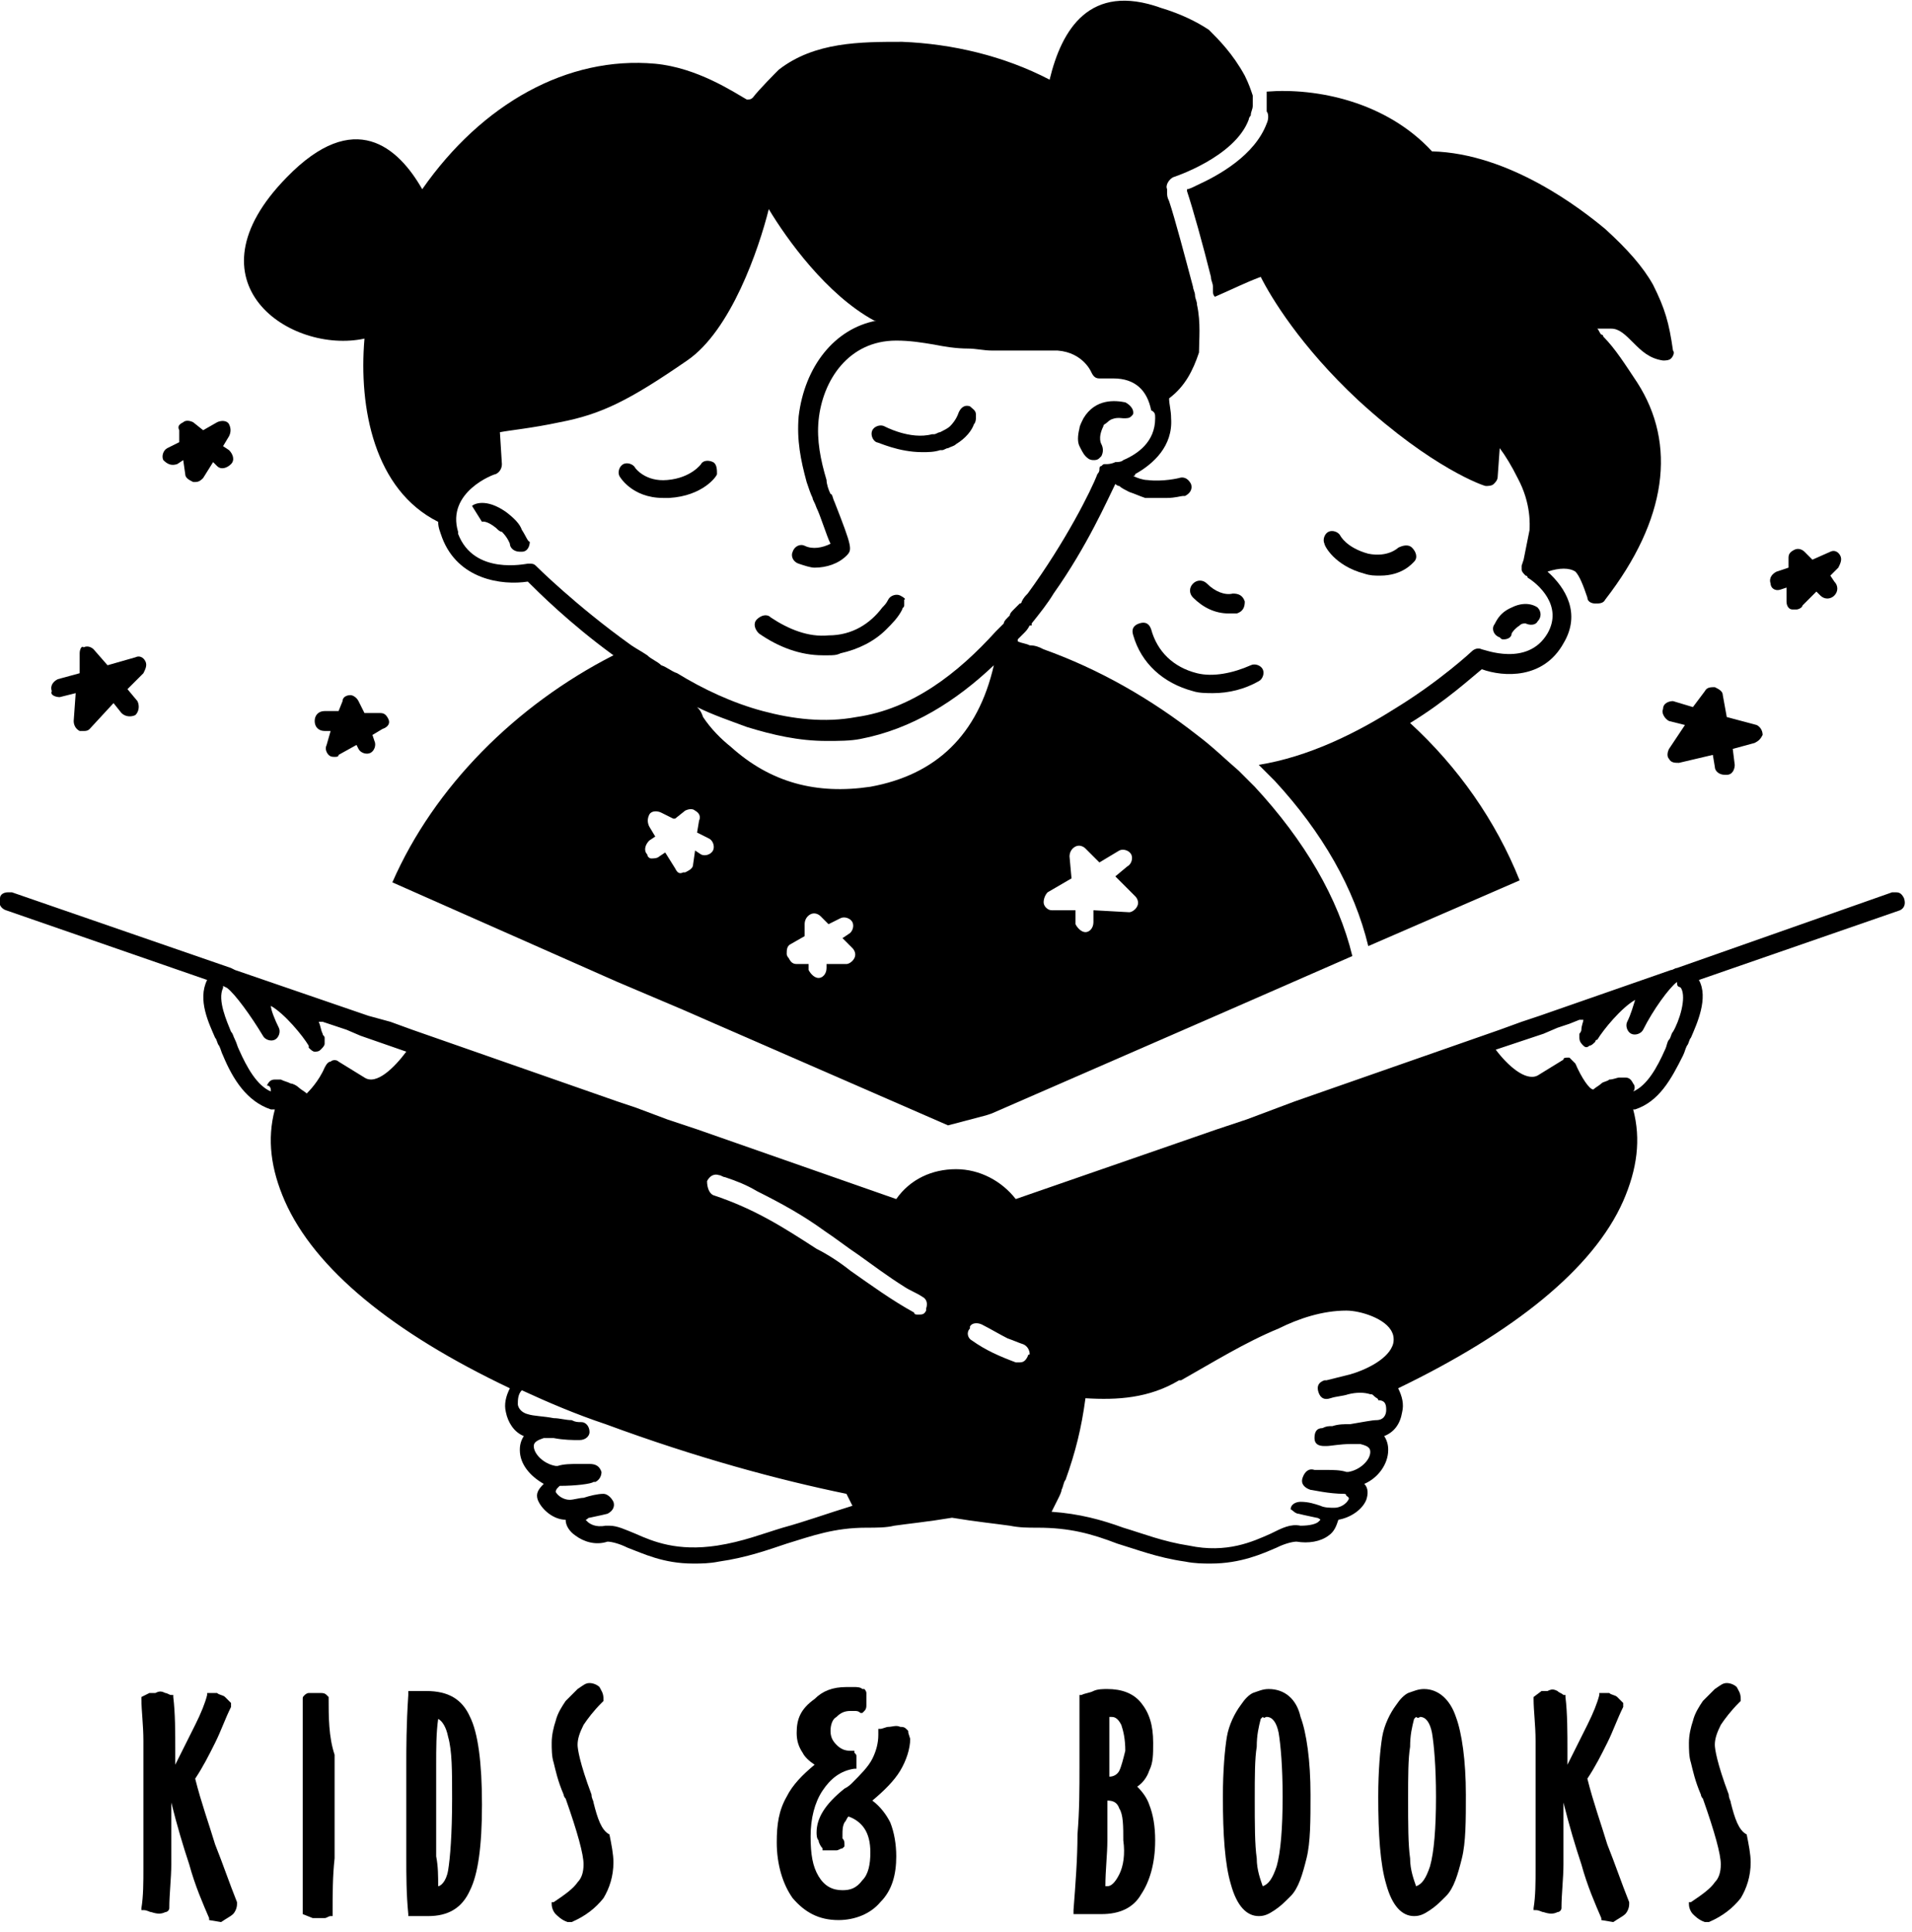 <svg width="96" height="97" viewBox="0 0 96 97" fill="none" xmlns="http://www.w3.org/2000/svg">
<g clip-path="url(#clip0_118_15)">
<path d="M63.6 6.2C63 7.8 61.2 8.8 60.1 9.3C59.9 9.4 59.7 9.5 59.6 9.5C59.6 9.5 59.6 9.5 59.6 9.6C59.9 10.5 60.4 12.3 60.8 13.9C60.8 14.1 60.9 14.2 60.9 14.4C60.9 14.5 60.9 14.5 60.9 14.6C60.9 14.7 60.9 14.8 61 14.9C61.7 14.6 62.5 14.2 63.3 13.9C63.8 14.9 65.3 17.4 68.2 20.1C71.9 23.5 74.5 24.4 74.6 24.4C74.7 24.4 74.9 24.4 75 24.3C75.1 24.2 75.2 24.1 75.2 23.9L75.3 22.5C75.6 22.9 75.9 23.4 76.2 24C76.9 25.3 76.8 26.4 76.8 26.6L76.5 28.1L76.4 28.4C76.4 28.5 76.4 28.5 76.4 28.6C76.4 28.7 76.5 28.8 76.6 28.9C76.6 28.9 76.7 28.9 76.7 29C77.2 29.3 78.5 30.4 77.7 31.8C76.7 33.5 74.5 32.6 74.4 32.6C74.2 32.5 74 32.6 73.9 32.7C73.9 32.7 72.3 34.2 70 35.6C68.1 36.8 65.7 38 63.2 38.4C63.3 38.5 63.5 38.7 63.6 38.8C63.7 38.9 63.9 39.1 64 39.2C66.4 41.8 68 44.6 68.7 47.5L76.3 44.2C75.1 41.2 73.2 38.5 70.8 36.3C72.6 35.2 73.9 34 74.4 33.6C75.5 34 77.5 34.1 78.5 32.3C79.4 30.8 78.6 29.5 77.7 28.7C78.3 28.5 78.8 28.5 79.1 28.7C79.3 28.9 79.5 29.4 79.7 30C79.7 30.2 79.9 30.3 80.1 30.3C80.3 30.3 80.5 30.3 80.6 30.1C83.7 26.1 84.2 22.3 82.2 19.2C81.6 18.3 81.1 17.5 80.5 16.9C80.5 16.9 80.5 16.8 80.4 16.8C80.3 16.7 80.3 16.6 80.2 16.5C80.4 16.5 80.7 16.5 80.9 16.5C81.3 16.5 81.6 16.8 82 17.2C82.4 17.6 82.8 18 83.5 18.1C83.6 18.1 83.8 18.1 83.9 18C84 17.9 84.1 17.7 84 17.6C83.8 16.2 83.6 15.5 83 14.3C82.5 13.4 81.7 12.5 80.6 11.5C79.4 10.5 75.8 7.7 71.9 7.6C69.6 5.1 66.1 4.4 63.6 4.6C63.6 4.8 63.6 4.9 63.6 5.1C63.6 5.3 63.6 5.4 63.6 5.6C63.7 5.7 63.7 6 63.6 6.2Z" fill="black"/>
<path d="M75.5 32.1C75.7 32.1 75.9 32 75.9 31.8C75.9 31.8 76 31.6 76.3 31.4C76.4 31.3 76.5 31.3 76.6 31.3C76.8 31.4 77.1 31.4 77.2 31.2C77.4 31 77.4 30.7 77.2 30.5C77.2 30.5 76.7 30.1 75.9 30.5C75.2 30.8 75.1 31.3 75 31.4C74.9 31.6 75 31.9 75.3 32C75.4 32.1 75.4 32.1 75.5 32.1Z" fill="black"/>
<path d="M68.5 28.8C68.8 28.9 69 28.9 69.3 28.9C70.4 28.9 70.9 28.3 71 28.2C71.2 28 71.1 27.7 70.9 27.5C70.7 27.3 70.4 27.4 70.2 27.5C70.2 27.5 69.7 28 68.7 27.8C67.6 27.5 67.3 26.9 67.3 26.9C67.2 26.7 66.9 26.6 66.7 26.7C66.5 26.8 66.4 27.1 66.5 27.3C66.5 27.4 67 28.4 68.5 28.8Z" fill="black"/>
<path d="M61.7 30.8C61.8 30.8 62 30.8 62.1 30.8C62.4 30.7 62.5 30.5 62.5 30.2C62.4 29.9 62.2 29.8 61.9 29.8C61.5 29.9 61 29.7 60.6 29.3C60.4 29.1 60.1 29.1 59.9 29.3C59.7 29.5 59.7 29.8 59.9 30C60.4 30.5 61 30.8 61.7 30.8Z" fill="black"/>
<path d="M57.8 31.6C57.7 31.3 57.5 31.2 57.2 31.3C56.9 31.4 56.8 31.6 56.9 31.9C57.3 33.3 58.4 34.3 59.9 34.7C60.2 34.8 60.6 34.8 60.9 34.8C61.7 34.8 62.5 34.6 63.2 34.2C63.4 34.1 63.5 33.8 63.4 33.6C63.3 33.4 63 33.3 62.8 33.4C61.9 33.8 60.9 34 60.1 33.8C58.9 33.5 58.1 32.7 57.8 31.6Z" fill="black"/>
<path d="M83.5 35.6C83.4 35.8 83.6 36.1 83.8 36.2L84.6 36.4L83.8 37.6C83.7 37.8 83.7 38 83.8 38.1C83.9 38.3 84.1 38.3 84.3 38.3L86 37.9L86.1 38.5C86.1 38.7 86.3 38.9 86.6 38.9C86.6 38.9 86.6 38.9 86.7 38.9C87 38.9 87.1 38.6 87.1 38.4L87 37.6L88.1 37.3C88.3 37.2 88.4 37.1 88.5 36.9C88.5 36.7 88.4 36.5 88.2 36.4L86.7 36L86.5 34.9C86.5 34.7 86.3 34.6 86.1 34.5C85.9 34.5 85.7 34.5 85.6 34.7L85 35.5L84 35.2C83.8 35.2 83.5 35.3 83.5 35.6Z" fill="black"/>
<path d="M3 35L3.8 34.8L3.7 36.2C3.7 36.4 3.8 36.6 4 36.7C4.1 36.7 4.1 36.7 4.2 36.7C4.3 36.7 4.4 36.7 4.5 36.6L5.7 35.3L6.1 35.8C6.3 36 6.6 36 6.8 35.9C7 35.7 7 35.4 6.9 35.2L6.4 34.6L7.2 33.8C7.3 33.6 7.4 33.4 7.3 33.2C7.2 33 7 32.9 6.8 33L5.4 33.4L4.7 32.6C4.6 32.5 4.4 32.4 4.2 32.5C4.1 32.4 4 32.6 4 32.8V33.8L2.9 34.1C2.7 34.2 2.5 34.4 2.6 34.7C2.5 34.9 2.8 35 3 35Z" fill="black"/>
<path d="M19.5 36.1C19.4 35.9 19.3 35.8 19.1 35.8H18.3L18 35.2C17.9 35 17.7 34.9 17.6 34.9C17.4 34.9 17.2 35 17.2 35.2L17 35.7H16.3C16 35.7 15.8 35.9 15.8 36.2C15.8 36.5 16 36.7 16.3 36.7H16.6L16.4 37.4C16.3 37.6 16.4 37.8 16.5 37.9C16.6 38 16.7 38 16.8 38C16.9 38 17 38 17 37.9L17.9 37.4L18 37.6C18.1 37.8 18.4 37.9 18.6 37.8C18.8 37.7 18.9 37.4 18.8 37.2L18.7 36.9L19.2 36.6C19.5 36.5 19.6 36.3 19.5 36.1Z" fill="black"/>
<path d="M8.9 23.3L9.2 23.1L9.3 23.8C9.3 24 9.5 24.1 9.7 24.2H9.8C10 24.2 10.1 24.1 10.2 24L10.7 23.2L10.9 23.4C11.1 23.6 11.4 23.5 11.6 23.3C11.8 23.1 11.7 22.8 11.5 22.6L11.2 22.4L11.5 21.9C11.6 21.7 11.6 21.5 11.5 21.3C11.4 21.1 11.1 21.1 10.9 21.2L10.2 21.6L9.7 21.2C9.5 21.1 9.3 21.1 9.2 21.2C9 21.3 8.9 21.4 9 21.6V22.2L8.4 22.5C8.2 22.6 8.1 22.9 8.2 23.1C8.4 23.3 8.6 23.4 8.9 23.3Z" fill="black"/>
<path d="M89.4 29.6L89.7 29.5V30.2C89.7 30.4 89.8 30.6 90 30.6C90.1 30.6 90.1 30.6 90.2 30.6C90.3 30.6 90.5 30.5 90.5 30.4L91.2 29.7L91.4 29.9C91.6 30.1 91.9 30.1 92.1 29.9C92.3 29.7 92.3 29.4 92.1 29.2L91.9 28.9L92.3 28.5C92.4 28.3 92.5 28.1 92.4 27.9C92.3 27.7 92.1 27.6 91.9 27.7L91 28.1L90.6 27.7C90.5 27.6 90.3 27.5 90.1 27.6C89.9 27.7 89.8 27.8 89.8 28V28.5L89.2 28.7C89 28.8 88.8 29 88.9 29.3C88.9 29.5 89.1 29.7 89.4 29.6Z" fill="black"/>
<path d="M95.6 45.1C95.5 44.9 95.4 44.8 95.2 44.8C95.1 44.8 95.1 44.8 95 44.8L84.2 48.6C84.1 48.6 84 48.7 83.9 48.7L77.3 51L76.4 51.3L75.3 51.7L65 55.3L64.2 55.6L62.6 56.2L61.1 56.7L51 60.2C50.3 59.3 49.2 58.7 48 58.7C46.8 58.7 45.7 59.2 45 60.2L35 56.7L33.5 56.2L31.9 55.6L31 55.3L20.7 51.7L19.6 51.3L18.5 51L11.8 48.7L11.6 48.6L0.6 44.8C0.5 44.8 0.5 44.8 0.4 44.8C0.2 44.8 2.44156e-05 44.9 2.44156e-05 45.1C-0.1 45.3 2.44081e-05 45.6 0.3 45.7L10.4 49.2C9.9 50.2 10.5 51.4 10.8 52.1C10.9 52.2 10.9 52.4 11 52.5C11.1 52.7 11.1 52.8 11.2 53C11.7 54.2 12.4 55.3 13.6 55.7C13.6 55.7 13.7 55.7 13.8 55.7C13.4 57.2 13.6 58.7 14.3 60.3C15.8 63.7 19.7 66.9 25.6 69.7C25.4 70.1 25.3 70.5 25.4 70.9C25.5 71.4 25.8 71.9 26.3 72.1C26.1 72.4 26.1 72.7 26.1 72.8C26.1 73.5 26.6 74.1 27.3 74.5C27 74.8 26.9 75 27 75.3C27.2 75.8 27.8 76.3 28.4 76.3C28.4 76.6 28.6 76.9 28.9 77.1C29.3 77.4 29.9 77.6 30.5 77.4C30.7 77.4 31.1 77.5 31.5 77.7C32.3 78 33.3 78.5 34.8 78.5C35.2 78.5 35.6 78.5 36.1 78.4C37.5 78.2 38.6 77.8 39.5 77.5C40.8 77.1 41.9 76.7 43.5 76.7C44 76.7 44.5 76.7 44.9 76.6C45.6 76.5 46.6 76.4 47.8 76.2C49 76.4 50 76.5 50.7 76.6C51.2 76.7 51.6 76.7 52.1 76.7C53.7 76.7 54.8 77 56.1 77.5C57.1 77.8 58.1 78.2 59.5 78.4C60 78.5 60.4 78.5 60.8 78.5C62.3 78.5 63.4 78 64.1 77.7C64.5 77.5 64.9 77.4 65.1 77.4C65.7 77.5 66.3 77.4 66.7 77.1C67 76.9 67.1 76.6 67.2 76.3C67.8 76.2 68.4 75.8 68.6 75.3C68.7 75 68.7 74.7 68.5 74.5C69.2 74.2 69.7 73.5 69.7 72.8C69.7 72.7 69.7 72.4 69.5 72.1C70 71.9 70.3 71.5 70.4 70.9C70.5 70.5 70.4 70.1 70.2 69.7C76 66.9 80 63.7 81.5 60.3C82.2 58.7 82.4 57.2 82 55.7H82.1C83.3 55.3 83.9 54.2 84.5 53C84.6 52.8 84.6 52.7 84.7 52.5C84.8 52.4 84.8 52.2 84.9 52.1C85.2 51.4 85.8 50.1 85.3 49.2L95.4 45.7C95.6 45.6 95.7 45.4 95.6 45.1ZM84.4 49.6C84.7 50.1 84.3 51.3 84 51.8C83.9 51.9 83.9 52.1 83.8 52.2C83.7 52.3 83.7 52.5 83.6 52.7C83.2 53.6 82.7 54.5 82 54.8C82.1 54.7 82.1 54.5 82 54.4C81.9 54.2 81.8 54.1 81.6 54.1C81.6 54.1 81.5 54.1 81.3 54.1C81.2 54.1 81 54.2 80.8 54.2C80.7 54.3 80.5 54.3 80.4 54.4C80.3 54.5 80.1 54.6 80 54.7C79.8 54.7 79.4 54.1 79.1 53.4C79 53.3 78.9 53.2 78.8 53.1H78.7C78.6 53.1 78.5 53.1 78.5 53.2L77.2 54C76.6 54.3 75.7 53.5 75.1 52.7L77.5 51.9L78.2 51.6L78.8 51.4L79.3 51.2C79.4 51.2 79.4 51.2 79.5 51.2C79.5 51.3 79.4 51.5 79.4 51.7C79.4 51.8 79.3 51.9 79.3 51.9C79.3 52 79.3 52 79.3 52.1C79.3 52.3 79.4 52.4 79.5 52.5C79.6 52.6 79.7 52.6 79.8 52.5C79.9 52.5 80 52.4 80.1 52.3C80.1 52.3 80.1 52.2 80.2 52.2C80.5 51.7 81.4 50.6 82.1 50.2C82 50.5 81.9 50.9 81.7 51.3C81.6 51.5 81.7 51.8 81.9 51.9C82.1 52 82.4 51.9 82.5 51.7C83 50.7 83.8 49.6 84.2 49.3C84.2 49.6 84.3 49.5 84.4 49.6C84.4 49.5 84.4 49.5 84.4 49.6C84.4 49.6 84.4 49.5 84.4 49.6ZM69.6 70.8C69.6 71 69.5 71.3 69.1 71.3C68.9 71.3 68.4 71.4 67.8 71.5C67.5 71.5 67.2 71.5 66.9 71.6C66.7 71.6 66.6 71.6 66.4 71.7C66.1 71.7 66 71.9 66 72.2C66 72.5 66.2 72.6 66.5 72.6C66.5 72.6 66.5 72.6 66.6 72.6C66.8 72.6 67.3 72.5 67.8 72.5C68 72.5 68.1 72.5 68.3 72.5C68.7 72.6 68.8 72.7 68.8 72.9C68.8 73.3 68.3 73.8 67.7 73.9H67.6C67.3 73.8 66.9 73.8 66.6 73.8C66.4 73.8 66.1 73.8 66 73.8C65.7 73.7 65.5 73.9 65.4 74.2C65.3 74.5 65.5 74.7 65.8 74.8C65.9 74.8 66.7 75 67.5 75C67.5 75 67.6 75 67.6 75.1C67.8 75.2 67.7 75.3 67.7 75.3C67.6 75.5 67.3 75.7 67 75.7C66.8 75.7 66.5 75.7 66.3 75.6C66 75.5 65.7 75.4 65.3 75.4C65.1 75.4 64.8 75.5 64.8 75.8C64.8 75.7 65 76 65.2 76C65.2 76 65.6 76.1 66.1 76.2C66.2 76.2 66.3 76.3 66.3 76.3L66.2 76.4C66.1 76.5 65.8 76.6 65.3 76.6C64.8 76.5 64.4 76.7 63.8 77C62.9 77.4 61.6 78 59.7 77.6C58.4 77.4 57.4 77 56.4 76.7C55.3 76.3 54.2 76 52.8 75.9C52.9 75.7 53 75.5 53.1 75.3C53.2 75.1 53.3 74.9 53.3 74.8C53.4 74.6 53.4 74.4 53.5 74.3C54 72.9 54.3 71.7 54.5 70.2C56.1 70.3 57.7 70.2 59.2 69.3H59.3C60.9 68.4 62.5 67.4 64.2 66.7C65.2 66.2 66.4 65.8 67.6 65.8C68.3 65.8 69.6 66.2 69.9 66.9C70 67.1 70 67.4 69.9 67.6C69.6 68.3 68.5 68.8 67.8 69L66.6 69.3C66.6 69.3 66.6 69.3 66.5 69.3C66.2 69.4 66.1 69.6 66.2 69.9C66.3 70.2 66.5 70.3 66.8 70.2C67.1 70.1 67.4 70.1 67.7 70C68.1 69.9 68.5 69.9 68.8 70C68.9 70 68.9 70 69 70.1C69.1 70.2 69.2 70.2 69.2 70.3C69.6 70.3 69.6 70.6 69.6 70.8ZM39.3 76.7C38.3 77 37.3 77.4 36 77.6C34 77.9 32.8 77.4 31.9 77C31.4 76.8 31 76.6 30.6 76.6C30.5 76.6 30.4 76.6 30.4 76.6C29.9 76.7 29.6 76.5 29.5 76.4L29.4 76.3C29.5 76.3 29.5 76.2 29.6 76.2C30.1 76.1 30.5 76 30.5 76C30.7 75.9 30.9 75.7 30.8 75.4C30.7 75.2 30.5 75 30.3 75C30 75 29.6 75.1 29.3 75.2C29.1 75.2 28.8 75.3 28.6 75.3C28.3 75.3 28 75.1 27.9 74.9C27.9 74.9 27.9 74.8 28 74.7L28.1 74.6C28.9 74.6 29.7 74.5 29.8 74.4H29.9C30.1 74.3 30.2 74.1 30.2 73.9C30.1 73.6 29.9 73.5 29.6 73.5C29.4 73.5 29.2 73.5 29 73.5C28.7 73.5 28.3 73.5 28 73.6H27.9C27.3 73.5 26.8 73 26.8 72.6C26.8 72.4 27 72.3 27.3 72.2C27.5 72.2 27.6 72.2 27.8 72.2C28.3 72.3 28.8 72.3 29 72.3C29 72.3 29 72.3 29.1 72.3C29.4 72.3 29.6 72.1 29.6 71.9C29.6 71.6 29.4 71.4 29.2 71.4C29 71.4 28.9 71.4 28.7 71.3C28.4 71.3 28.1 71.2 27.8 71.2C27.3 71.1 26.8 71.1 26.5 71C26.1 70.9 26 70.6 26 70.5C26 70.3 26 70 26.2 69.8C27.5 70.4 28.9 71 30.4 71.5C35 73.2 39.1 74.3 42.5 75C42.6 75.2 42.7 75.4 42.8 75.6C41.5 76 40.4 76.4 39.3 76.7ZM13.6 54.8C12.9 54.5 12.4 53.6 12 52.7C11.9 52.5 11.9 52.4 11.8 52.2C11.7 52 11.7 51.9 11.6 51.8C11.4 51.3 10.9 50.2 11.2 49.6C11.2 49.6 11.2 49.6 11.2 49.5L11.4 49.6C11.8 49.9 12.6 51 13.2 52C13.3 52.2 13.6 52.3 13.8 52.2C14 52.1 14.1 51.8 14 51.6C13.8 51.2 13.6 50.7 13.6 50.5C14.3 50.9 15.2 52 15.5 52.5C15.5 52.5 15.5 52.5 15.5 52.6C15.6 52.7 15.7 52.8 15.8 52.8C15.9 52.8 16 52.8 16.1 52.7C16.2 52.6 16.3 52.5 16.3 52.4C16.3 52.3 16.3 52.2 16.3 52.1C16.3 52 16.2 52 16.2 51.9C16.1 51.7 16.1 51.5 16 51.3C16 51.3 16.1 51.3 16.2 51.3L16.8 51.5L17.4 51.7L18.1 52L20.4 52.8C19.8 53.6 18.9 54.5 18.3 54.1L17 53.3C16.9 53.2 16.7 53.2 16.6 53.3C16.5 53.3 16.4 53.4 16.3 53.6C16 54.3 15.5 54.8 15.4 54.9C15.3 54.8 15.1 54.7 15 54.6C14.9 54.5 14.7 54.4 14.6 54.4C14.4 54.3 14.3 54.3 14.1 54.2C14 54.2 13.9 54.2 13.9 54.2H13.8C13.6 54.2 13.5 54.3 13.4 54.5C13.6 54.5 13.6 54.7 13.6 54.8ZM35.5 59.3C35.6 59.1 35.8 58.9 36.1 59C36.2 59 36.3 59.1 36.4 59.1C37 59.3 37.5 59.5 38 59.8C39.2 60.4 40.3 61 41.4 61.8C42 62.2 42.5 62.6 43.1 63C43.8 63.5 44.6 64.1 45.4 64.6C45.7 64.8 46 64.9 46.3 65.1C46.5 65.2 46.6 65.4 46.5 65.7V65.8C46.4 66 46.3 66 46.1 66C46 66 45.9 66 45.9 65.9C44.8 65.3 43.7 64.5 42.7 63.8C42.2 63.4 41.6 63 41 62.7C39.3 61.6 37.9 60.7 35.8 60C35.6 59.9 35.5 59.6 35.5 59.3ZM51.6 68.1C51.5 68.3 51.4 68.4 51.2 68.4C51.1 68.4 51.1 68.4 51 68.4C50.2 68.1 49.5 67.8 48.8 67.3C48.6 67.2 48.5 66.9 48.7 66.7C48.7 66.7 48.7 66.7 48.7 66.6C48.8 66.4 49.1 66.4 49.3 66.5C49.7 66.7 50.2 67 50.6 67.2C50.9 67.3 51.1 67.4 51.4 67.5C51.6 67.6 51.7 67.8 51.7 68C51.6 68 51.6 68.1 51.6 68.1Z" fill="black"/>
<path d="M10.8 92.6C10.5 91.6 10.1 90.5 9.8 89.3C10.2 88.7 10.5 88.1 10.8 87.5C11.1 86.9 11.3 86.3 11.6 85.7V85.6V85.5C11.5 85.4 11.4 85.3 11.3 85.2C11.2 85.1 11 85.1 10.9 85H10.4V85.1C10.3 85.5 10.1 86 9.8 86.6C9.5 87.2 9.2 87.8 8.8 88.6C8.8 88.4 8.8 88.1 8.8 87.9C8.8 87 8.8 86 8.7 85.2V85.1H8.6C8.5 85.1 8.4 85 8.3 85C8.1 84.9 8 84.9 7.8 85C7.7 85 7.6 85 7.5 85L7.1 85.2V85.3C7.1 85.9 7.2 86.6 7.2 87.4C7.2 88.2 7.2 89.3 7.2 90.6C7.2 92 7.2 93.1 7.2 93.8C7.2 94.5 7.2 95.2 7.1 95.8V95.9H7.2C7.4 95.9 7.5 96 7.6 96C7.9 96.1 8.1 96.1 8.3 96C8.4 96 8.5 95.9 8.5 95.8C8.5 95.1 8.6 94.3 8.6 93.6C8.6 92.8 8.6 91.9 8.6 91C8.6 90.8 8.6 90.6 8.6 90.5C8.9 91.7 9.2 92.7 9.5 93.6C9.8 94.7 10.2 95.6 10.5 96.3V96.4L11.1 96.5C11.4 96.3 11.6 96.2 11.7 96.1C11.8 96 11.9 95.8 11.9 95.6V95.5C11.5 94.5 11.2 93.6 10.8 92.6Z" fill="black"/>
<path d="M16.5 85.2L16.4 85.1C16.3 85 16.2 85 16.1 85C16 85 15.9 85 15.8 85H15.7C15.6 85 15.6 85 15.5 85C15.4 85 15.3 85.1 15.3 85.1C15.2 85.2 15.2 85.2 15.2 85.3C15.2 86 15.2 86.7 15.2 87.2C15.2 87.7 15.2 88.2 15.2 88.7C15.2 88.8 15.2 89.4 15.2 90.3C15.2 91.3 15.2 92.1 15.2 93V96.1L15.7 96.3H15.9C16 96.3 16.2 96.3 16.3 96.3C16.4 96.3 16.5 96.2 16.6 96.2H16.7V96.1C16.7 95.1 16.7 94.2 16.8 93.3C16.8 92.4 16.8 91.6 16.8 90.7C16.8 89.9 16.8 89 16.8 88.1C16.5 87.2 16.5 86.2 16.5 85.2Z" fill="black"/>
<path d="M21.4 84.9H20.5V85.1C20.4 86.6 20.4 87.8 20.4 88.6C20.4 89.4 20.4 90.2 20.4 90.9C20.4 91.6 20.4 92.4 20.4 93.3C20.4 94.1 20.4 95.1 20.5 96.1V96.2H20.6C20.7 96.2 20.9 96.2 21 96.2C21.1 96.2 21.3 96.2 21.5 96.2C22.5 96.2 23.2 95.8 23.6 94.9C24 94.1 24.2 92.7 24.2 90.6C24.2 88.5 24 87 23.6 86.2C23.2 85.3 22.5 84.9 21.4 84.9ZM21.9 91.4C21.9 90.4 21.9 89.5 21.9 88.6C21.9 87.8 21.9 87 22 86.3C22.2 86.4 22.4 86.7 22.5 87.2C22.7 87.9 22.7 88.9 22.7 90.3C22.7 92.1 22.6 93.3 22.5 93.9C22.4 94.5 22.1 94.7 22 94.7C22 94.2 22 93.7 21.9 93.2C21.9 92.7 21.9 92 21.9 91.4Z" fill="black"/>
<path d="M29.8 90.5C29.8 90.4 29.7 90.3 29.7 90.1C29.1 88.5 29 87.8 29 87.6C29 87.3 29.1 87 29.3 86.6C29.5 86.3 29.8 85.9 30.2 85.5L30.3 85.4V85.3C30.3 85 30.2 84.9 30.1 84.7C30 84.6 29.8 84.5 29.6 84.5C29.4 84.5 29.3 84.6 29 84.8C28.8 85 28.6 85.2 28.4 85.4C28.2 85.7 28 86 27.9 86.4C27.8 86.7 27.7 87.1 27.7 87.5C27.7 87.8 27.7 88.2 27.8 88.5C27.9 88.9 28 89.4 28.3 90.1C28.3 90.1 28.3 90.2 28.4 90.3C29 92 29.3 93.1 29.3 93.6C29.3 94 29.2 94.3 29 94.5C28.8 94.8 28.4 95.1 27.8 95.5H27.7V95.6C27.7 95.8 27.8 96 27.9 96.1C28 96.2 28.2 96.4 28.5 96.5H28.6H28.7C29.4 96.2 29.9 95.8 30.3 95.3C30.6 94.8 30.8 94.2 30.8 93.5C30.8 93.1 30.7 92.6 30.6 92.1C30.2 91.9 30 91.3 29.8 90.5Z" fill="black"/>
<path d="M45.6 86.9L45.5 86.8C45.4 86.7 45.3 86.7 45.2 86.7C45 86.6 44.8 86.7 44.6 86.7C44.5 86.7 44.3 86.8 44.2 86.8H44.1V86.9V87V87.1C44.1 87.5 44 87.9 43.8 88.3C43.6 88.7 43.2 89.1 42.8 89.5C42.7 89.6 42.6 89.7 42.4 89.8C41.4 90.6 41 91.3 41 92C41 92.1 41 92.3 41.1 92.4C41.1 92.5 41.2 92.7 41.3 92.8V92.9H41.4C41.4 92.9 41.4 92.9 41.5 92.9C41.6 92.9 41.7 92.9 41.7 92.9C41.8 92.9 41.9 92.9 42 92.9C42.1 92.9 42.2 92.8 42.3 92.8L42.4 92.7V92.6C42.4 92.5 42.4 92.4 42.3 92.3C42.3 92.2 42.3 92.1 42.3 92.1C42.3 91.9 42.3 91.7 42.4 91.5C42.5 91.4 42.5 91.3 42.6 91.2C42.9 91.3 43.2 91.5 43.4 91.8C43.6 92.1 43.7 92.5 43.7 93C43.7 93.6 43.6 94.1 43.3 94.4C43 94.8 42.7 94.9 42.3 94.9C41.8 94.9 41.4 94.7 41.1 94.2C40.8 93.7 40.7 93.1 40.7 92.2C40.7 91.3 40.9 90.5 41.3 89.9C41.7 89.3 42.2 88.9 42.9 88.8H43V88.7C43 88.6 43 88.6 43 88.5C43 88.4 43 88.4 43 88.3V88.2C43 88.1 43 88.1 42.9 88V87.9H42.7C42.4 87.9 42.2 87.8 42 87.6C41.8 87.4 41.7 87.2 41.7 86.9C41.7 86.6 41.8 86.3 42 86.2C42.2 86 42.4 85.9 42.7 85.9C42.8 85.9 42.8 85.9 42.9 85.9C43 85.9 43.1 85.9 43.2 86H43.3L43.4 85.9C43.5 85.8 43.5 85.7 43.5 85.6C43.5 85.5 43.5 85.4 43.5 85.3C43.5 85.2 43.5 85.1 43.5 85C43.5 84.9 43.4 84.8 43.4 84.8H43.3C43.2 84.7 43 84.7 42.9 84.7C42.8 84.7 42.6 84.7 42.5 84.7C41.8 84.7 41.3 84.9 40.9 85.3C40.2 85.8 40 86.3 40 87C40 87.4 40.1 87.7 40.3 88C40.4 88.2 40.6 88.4 40.9 88.6C40.3 89.1 39.8 89.6 39.5 90.2C39.1 90.9 39 91.6 39 92.5C39 93.6 39.3 94.6 39.8 95.3C40.4 96 41.1 96.4 42.1 96.4C42.9 96.4 43.7 96.1 44.2 95.5C44.8 94.9 45 94.1 45 93.2C45 92.6 44.9 92 44.7 91.5C44.5 91.1 44.2 90.7 43.8 90.4C44.4 89.9 44.9 89.4 45.2 88.9C45.5 88.4 45.7 87.8 45.7 87.3C45.6 87 45.6 87 45.6 86.9Z" fill="black"/>
<path d="M57.1 89.7C57.4 89.5 57.6 89.2 57.7 88.9C57.9 88.5 57.9 88.1 57.9 87.5C57.9 86.6 57.7 86 57.3 85.5C56.9 85 56.3 84.8 55.6 84.8C55.4 84.8 55.1 84.8 54.9 84.9C54.7 85 54.5 85 54.3 85.1H54.2V85.2C54.2 85.7 54.2 86.2 54.2 86.8C54.2 87.4 54.2 88 54.2 88.7C54.2 89.8 54.2 90.9 54.1 92.1C54.1 93.3 54 94.6 53.9 95.9V96.1H54.1C54.2 96.1 54.4 96.1 54.7 96.1C55 96.1 55.2 96.1 55.3 96.1C56.2 96.1 56.9 95.8 57.3 95.1C57.7 94.5 58 93.6 58 92.4C58 91.7 57.9 91.1 57.7 90.6C57.6 90.3 57.4 90 57.1 89.7ZM56.2 88.9C56.1 89.1 55.9 89.2 55.7 89.2V87.3C55.7 86.9 55.7 86.5 55.7 86.2H55.8C55.9 86.2 56.1 86.2 56.3 86.6C56.4 86.9 56.5 87.3 56.5 87.9C56.4 88.3 56.3 88.7 56.2 88.9ZM56.2 94.1C56 94.5 55.8 94.7 55.6 94.7C55.6 94.7 55.6 94.7 55.5 94.7C55.5 93.9 55.6 93.1 55.6 92.4C55.6 91.7 55.6 91 55.6 90.4C55.9 90.4 56.1 90.5 56.2 90.8C56.4 91.1 56.4 91.7 56.4 92.4C56.5 93.1 56.4 93.7 56.2 94.1Z" fill="black"/>
<path d="M63.7 84.8C63.4 84.8 63.2 84.9 62.9 85C62.7 85.1 62.5 85.3 62.3 85.6C62 86 61.7 86.6 61.6 87.2C61.5 87.8 61.4 88.9 61.4 90.2C61.4 92.1 61.5 93.6 61.8 94.6C62.1 95.7 62.6 96.2 63.2 96.2C63.5 96.2 63.7 96.1 64 95.9C64.3 95.7 64.5 95.5 64.8 95.2C65.2 94.8 65.4 94.1 65.6 93.3C65.8 92.5 65.8 91.4 65.8 90.1C65.8 88.4 65.6 87 65.3 86.2C65.1 85.3 64.5 84.8 63.7 84.8ZM63.6 86.2C63.9 86.2 64.1 86.5 64.2 87C64.3 87.6 64.4 88.7 64.4 90.2C64.4 91.8 64.3 93 64.1 93.7C63.9 94.3 63.7 94.6 63.4 94.7C63.3 94.4 63.1 93.9 63.1 93.3C63 92.6 63 91.6 63 90.3C63 89.2 63 88.3 63.1 87.7C63.1 87.1 63.2 86.7 63.3 86.3L63.4 86.2C63.5 86.3 63.5 86.2 63.6 86.2Z" fill="black"/>
<path d="M71.5 84.8C71.2 84.8 71 84.9 70.7 85C70.5 85.1 70.3 85.3 70.1 85.6C69.8 86 69.5 86.6 69.4 87.2C69.3 87.8 69.2 88.9 69.2 90.2C69.2 92.1 69.3 93.6 69.6 94.6C69.9 95.7 70.4 96.2 71 96.2C71.3 96.2 71.5 96.1 71.8 95.9C72.1 95.7 72.3 95.5 72.6 95.2C73 94.8 73.2 94.1 73.4 93.3C73.6 92.5 73.6 91.4 73.6 90.1C73.6 88.4 73.4 87 73.1 86.2C72.8 85.3 72.2 84.8 71.5 84.8ZM71.3 86.2C71.6 86.2 71.8 86.5 71.9 87C72 87.6 72.1 88.7 72.1 90.2C72.1 91.8 72 93 71.8 93.7C71.6 94.3 71.4 94.6 71.1 94.7C71 94.4 70.8 93.9 70.8 93.3C70.7 92.6 70.7 91.6 70.7 90.3C70.7 89.2 70.7 88.3 70.8 87.7C70.8 87.1 70.9 86.7 71 86.3L71.1 86.2C71.2 86.3 71.3 86.2 71.3 86.2Z" fill="black"/>
<path d="M80.7 92.6C80.4 91.6 80 90.5 79.7 89.3C80.1 88.7 80.4 88.1 80.7 87.5C81 86.9 81.2 86.3 81.5 85.7V85.6V85.5C81.4 85.4 81.3 85.3 81.2 85.2C81.1 85.1 80.9 85.1 80.8 85H80.3V85.1C80.2 85.5 80 86 79.7 86.6C79.4 87.2 79.1 87.8 78.7 88.6C78.7 88.4 78.7 88.1 78.7 87.9C78.7 87 78.7 86 78.6 85.2V85.1H78.5C78.4 85 78.3 85 78.2 84.9C78 84.8 77.9 84.8 77.7 84.9C77.6 84.9 77.5 84.9 77.4 84.9L77 85.2V85.3C77 85.9 77.1 86.6 77.1 87.4C77.1 88.2 77.1 89.3 77.1 90.6C77.1 92 77.1 93.1 77.1 93.8C77.1 94.5 77.1 95.2 77 95.8V95.9H77.1C77.3 95.9 77.4 96 77.5 96C77.8 96.1 78 96.1 78.2 96C78.3 96 78.4 95.9 78.4 95.8C78.4 95.1 78.5 94.3 78.5 93.6C78.5 92.8 78.5 91.9 78.5 91C78.5 90.8 78.5 90.6 78.5 90.5C78.8 91.7 79.1 92.7 79.4 93.6C79.7 94.7 80.1 95.6 80.4 96.3V96.4L81 96.5C81.3 96.3 81.5 96.2 81.6 96.1C81.7 96 81.8 95.8 81.8 95.6V95.5C81.4 94.5 81.1 93.6 80.7 92.6Z" fill="black"/>
<path d="M86.9 90.5C86.9 90.4 86.8 90.3 86.8 90.1C86.2 88.5 86.1 87.8 86.1 87.6C86.1 87.3 86.2 87 86.4 86.6C86.6 86.3 86.9 85.9 87.3 85.5L87.4 85.4V85.3C87.4 85 87.3 84.9 87.2 84.7C87.1 84.6 86.9 84.5 86.7 84.5C86.5 84.5 86.4 84.6 86.1 84.8C85.9 85 85.7 85.2 85.5 85.4C85.3 85.7 85.1 86 85 86.4C84.9 86.7 84.8 87.1 84.8 87.5C84.8 87.8 84.8 88.2 84.9 88.5C85 88.9 85.1 89.4 85.4 90.1C85.4 90.1 85.4 90.2 85.5 90.3C86.1 92 86.4 93.1 86.4 93.6C86.4 94 86.3 94.3 86.1 94.5C85.9 94.8 85.5 95.1 84.9 95.5H84.8V95.6C84.8 95.8 84.9 96 85 96.1C85.1 96.2 85.3 96.4 85.6 96.5H85.7H85.8C86.5 96.2 87 95.8 87.4 95.3C87.7 94.8 87.9 94.2 87.9 93.5C87.9 93.1 87.8 92.6 87.7 92.1C87.3 91.9 87.1 91.3 86.9 90.5Z" fill="black"/>
<path d="M18.3 17C18 20.5 18.8 24.6 22 26.2C22 26.5 22.1 26.7 22.2 27C23 29.1 25.2 29.4 26.5 29.2C27 29.7 28.6 31.3 30.8 32.9C25.9 35.4 21.8 39.5 19.7 44.3L31 49.3L34.3 50.7L35.9 51.4L47.6 56.5L49.5 56L49.8 55.9L61.5 50.8L67.9 48C67.2 45.1 65.5 42.2 63 39.5C62.9 39.4 62.7 39.2 62.6 39.1C62.5 39 62.3 38.8 62.2 38.7C61.5 38.1 60.9 37.5 60.1 36.9C57.8 35.1 55.2 33.6 52.4 32.6C52.2 32.5 52 32.4 51.7 32.4C51.5 32.3 51.3 32.3 51.1 32.2V32.1C51.2 32 51.3 31.9 51.4 31.8C51.5 31.7 51.6 31.6 51.7 31.4C51.7 31.4 51.7 31.4 51.8 31.4C51.8 31.4 51.8 31.4 51.8 31.3C52.2 30.8 52.6 30.3 52.9 29.8C54.6 27.4 55.6 25.1 56 24.3C56 24.3 56.1 24.4 56.2 24.4C56.3 24.5 56.5 24.6 56.7 24.7C57 24.8 57.2 24.9 57.5 25C57.7 25 58 25 58.2 25C58.4 25 58.5 25 58.6 25C59 25 59.3 24.9 59.4 24.9C59.5 24.9 59.5 24.9 59.5 24.9C59.7 24.8 59.9 24.6 59.8 24.3C59.7 24.1 59.5 23.9 59.2 24C59.2 24 58.4 24.2 57.6 24.1C57.4 24.1 57.1 24 56.9 23.9C56.9 23.9 57 23.9 57 23.8C57.9 23.3 58.9 22.4 58.8 21C58.8 20.6 58.7 20.3 58.7 20C59.5 19.4 59.9 18.6 60.2 17.7C60.2 17.1 60.3 16.2 60.1 15.3C60.1 15.1 60 15 60 14.8C60 14.7 59.9 14.5 59.9 14.4C59.5 12.9 59 11 58.7 10.1C58.6 9.9 58.6 9.8 58.6 9.7C58.6 9.6 58.6 9.6 58.6 9.5C58.5 9.3 58.7 9 58.9 8.9C58.9 8.9 62 7.9 62.7 6C62.7 5.9 62.8 5.8 62.8 5.8C62.8 5.6 62.9 5.5 62.9 5.3C62.9 5.1 62.9 5 62.9 4.8C62.8 4.5 62.7 4.2 62.5 3.8C61.9 2.7 61.2 2 60.7 1.5C60.1 1.1 59.3 0.7 58.3 0.4C54.7 -0.9 53.3 1.5 52.7 4C50.4 2.8 47.8 2.2 45.3 2.1C43.2 2.1 40.9 2.1 39.1 3.5C39 3.6 38.1 4.5 37.8 4.9C37.7 5 37.6 5 37.5 5C36.8 4.6 35 3.4 32.9 3.2C28.5 2.8 24.2 5.2 21.2 9.5C20 7.4 17.8 5.4 14.4 8.9C9.2 14.2 14.6 17.8 18.3 17ZM58 21C58 22.2 57.1 22.8 56.4 23.1C56.3 23.2 56.1 23.2 56 23.2C55.8 23.3 55.6 23.3 55.6 23.3C55.6 23.3 55.6 23.3 55.5 23.3C55.4 23.3 55.4 23.3 55.3 23.4C55.2 23.4 55.2 23.5 55.2 23.6C55.2 23.6 55.2 23.7 55.1 23.8C54.8 24.6 53.5 27.2 51.6 29.8C51.5 29.9 51.4 30 51.3 30.2C51.3 30.2 51.3 30.3 51.2 30.3C51.1 30.4 51 30.5 50.9 30.6C50.8 30.7 50.7 30.8 50.7 30.9L50.6 31C50.5 31.1 50.4 31.2 50.4 31.3C50.3 31.4 50.3 31.4 50.2 31.5C50.1 31.6 50.1 31.6 50 31.7C48.1 33.8 45.8 35.6 43 36C41.4 36.3 39.8 36.1 38.3 35.7C36.8 35.3 35.3 34.6 34 33.8C33.7 33.7 33.5 33.5 33.2 33.4C33 33.2 32.7 33.1 32.5 32.9C32.2 32.7 32 32.6 31.7 32.4C28.9 30.4 26.9 28.4 26.9 28.4C26.8 28.3 26.7 28.3 26.6 28.3H26.5C26.4 28.3 23.8 28.9 23 26.8V26.7C22.4 24.7 24.8 23.8 24.9 23.8C25.1 23.7 25.2 23.5 25.2 23.3L25.1 21.7C25.6 21.6 26.7 21.5 28.1 21.2C30.2 20.8 31.6 20.1 34.5 18.1C36.7 16.6 38.1 12.5 38.6 10.5C39.5 12 41.5 14.8 43.9 16.1C43.9 16.1 43.9 16.1 44 16.1C41.9 16.5 40.4 18.4 40.1 20.9C40 22.1 40.2 23.1 40.5 24.2C40.6 24.5 40.7 24.8 40.8 25C40.8 25.1 40.9 25.2 41 25.5C41.2 25.9 41.5 26.9 41.7 27.3C41.3 27.5 40.8 27.6 40.4 27.4C40.2 27.3 39.9 27.4 39.8 27.7C39.7 27.9 39.8 28.2 40.1 28.3C40.4 28.4 40.7 28.5 40.9 28.5C41.5 28.5 42.1 28.3 42.5 27.9C42.8 27.6 42.8 27.5 41.9 25.2C41.8 25 41.8 24.8 41.7 24.8C41.6 24.6 41.5 24.3 41.5 24.1C41.2 23.1 41 22.1 41.1 21.1C41.3 19.1 42.6 17.1 45 17.1C45.7 17.1 46.3 17.2 46.9 17.3C47.4 17.4 48 17.5 48.6 17.5C49 17.5 49.4 17.6 49.8 17.6C50 17.6 50.1 17.6 50.3 17.6C50.5 17.6 50.6 17.6 50.8 17.6C50.9 17.6 51 17.6 51.1 17.6C51.3 17.6 51.5 17.6 51.6 17.6C51.8 17.6 52 17.6 52.2 17.6C52.5 17.6 52.8 17.6 53.1 17.6C54.4 17.7 54.8 18.7 54.8 18.7C54.9 18.9 55 19 55.2 19H55.9C57 19 57.6 19.6 57.8 20.6C58 20.7 58 20.8 58 21ZM35 35.5C35.8 35.9 36.7 36.2 37.5 36.5C38.8 36.9 40.1 37.2 41.5 37.2C42.1 37.2 42.7 37.2 43.2 37.1C45.8 36.6 48 35.2 49.9 33.4C49.1 36.9 47 38.9 43.7 39.5C41 39.9 38.7 39.3 36.7 37.5C36.2 37.1 35.7 36.6 35.3 36C35.2 35.7 35.1 35.6 35 35.5ZM33.9 43.6L33.4 42.8L33.1 43C33 43.1 32.8 43.1 32.7 43.1C32.6 43.1 32.5 43 32.5 42.9C32.3 42.7 32.4 42.4 32.6 42.2L32.9 42L32.6 41.5C32.5 41.3 32.5 41.1 32.6 40.9C32.7 40.7 33 40.7 33.2 40.8L33.8 41.1H33.9L34.4 40.7C34.6 40.6 34.8 40.6 34.9 40.7C35.1 40.8 35.2 41 35.1 41.2L35 41.8L35.6 42.1C35.8 42.2 35.9 42.5 35.8 42.7C35.7 42.9 35.4 43 35.2 42.9L34.9 42.7L34.8 43.4C34.8 43.6 34.6 43.7 34.4 43.8H34.3C34.1 43.9 34 43.8 33.9 43.6ZM39.5 47.9C39.5 47.7 39.5 47.5 39.7 47.4L40.4 47V46.4C40.4 46.2 40.5 46 40.7 45.9C40.9 45.8 41.1 45.9 41.2 46L41.6 46.4L42.2 46.1C42.4 46 42.7 46.1 42.8 46.3C42.9 46.5 42.8 46.8 42.6 46.9L42.3 47.1L42.5 47.3L42.8 47.6C42.9 47.7 43 47.9 42.9 48.1C42.8 48.3 42.6 48.4 42.5 48.4H41.5V48.6C41.5 48.9 41.3 49.1 41.1 49.1C40.9 49.1 40.7 48.9 40.6 48.7V48.4H40C39.8 48.4 39.7 48.3 39.6 48.1C39.5 48 39.5 47.9 39.5 47.9ZM52.6 44.8L53.8 44.1L53.7 43C53.7 42.8 53.8 42.6 54 42.5C54.2 42.4 54.4 42.5 54.5 42.6L55.2 43.3L56.2 42.7C56.4 42.6 56.7 42.7 56.8 42.9C56.9 43.1 56.8 43.4 56.6 43.5L56 44L57 45C57.1 45.1 57.2 45.3 57.1 45.5C57 45.7 56.8 45.8 56.7 45.8L54.9 45.7V46.3C54.9 46.6 54.7 46.8 54.5 46.8C54.3 46.8 54.1 46.6 54 46.4V45.7H52.8C52.6 45.7 52.4 45.5 52.4 45.3C52.4 45.1 52.5 44.9 52.6 44.8Z" fill="black"/>
<path d="M26.2 26.6C26.1 26.3 25.8 26 25.4 25.7C24.4 25 23.8 25.3 23.7 25.4L24.2 26.2C24.2 26.2 24.4 26.1 24.9 26.5C25 26.6 25.1 26.7 25.2 26.7C25.5 27 25.6 27.3 25.6 27.3C25.6 27.5 25.8 27.7 26.1 27.7H26.2C26.5 27.7 26.6 27.4 26.6 27.2C26.5 27.2 26.4 26.9 26.2 26.6Z" fill="black"/>
<path d="M56.5 20.2C56 20.1 55 20 54.4 21C54.3 21.2 54.2 21.4 54.2 21.5C54.1 21.9 54.1 22.2 54.2 22.4C54.3 22.6 54.4 22.8 54.5 22.9C54.6 23 54.7 23.1 54.9 23.1C55 23.1 55.1 23.1 55.2 23C55.2 23 55.2 23 55.3 22.9C55.4 22.7 55.4 22.5 55.3 22.3C55.3 22.3 55.1 22 55.4 21.4C55.4 21.3 55.5 21.3 55.6 21.2C55.9 20.9 56.3 21 56.4 21C56.6 21 56.7 21 56.8 20.9C56.9 20.8 56.9 20.8 56.9 20.7C56.9 20.5 56.7 20.3 56.5 20.2Z" fill="black"/>
<path d="M35.8 23.2C35.6 23.1 35.3 23.1 35.2 23.3C35.2 23.3 34.7 24 33.5 24.1C32.4 24.2 31.9 23.5 31.9 23.5C31.8 23.3 31.5 23.2 31.3 23.3C31.1 23.4 31 23.7 31.1 23.9C31.1 23.9 31.7 25 33.3 25C33.4 25 33.5 25 33.6 25C35.3 24.9 36 23.9 36 23.8C36 23.6 36 23.3 35.8 23.2Z" fill="black"/>
<path d="M48.7 20.4C48.4 20.3 48.2 20.5 48.1 20.8C48.1 20.8 48 21.1 47.7 21.4C47.6 21.5 47.4 21.6 47.2 21.7C47.1 21.7 47 21.8 46.9 21.8H46.8C45.7 22.1 44.4 21.4 44.4 21.4C44.2 21.3 43.9 21.4 43.8 21.6C43.7 21.8 43.8 22.1 44 22.2C44.1 22.2 45.1 22.7 46.3 22.7C46.6 22.7 46.9 22.7 47.2 22.6H47.3C47.4 22.6 47.5 22.5 47.6 22.5C47.8 22.4 47.9 22.4 48 22.3C48.5 22 48.8 21.6 48.9 21.3C49 21.2 49 21 49 21C49 20.9 49 20.8 49 20.8C49 20.6 48.8 20.5 48.7 20.4Z" fill="black"/>
<path d="M45.2 29.9C45 29.8 44.7 29.9 44.6 30.1C44.5 30.3 44.4 30.4 44.3 30.5C43.7 31.3 42.8 31.9 41.6 31.9C40.6 32 39.6 31.6 38.7 31C38.5 30.8 38.2 30.9 38 31.1C37.8 31.3 37.9 31.6 38.1 31.8C39.1 32.5 40.2 32.9 41.3 32.9C41.4 32.9 41.5 32.9 41.6 32.9C41.8 32.9 42 32.9 42.2 32.8C43.1 32.6 43.9 32.2 44.5 31.6C44.8 31.3 45.1 31 45.3 30.6C45.3 30.5 45.4 30.5 45.4 30.4C45.4 30.3 45.4 30.2 45.4 30.1C45.5 30.1 45.4 30 45.2 29.9Z" fill="black"/>
</g>
<defs>
<clipPath id="clip0_118_15">
<rect width="95.7" height="96.8" fill="white"/>
</clipPath>
</defs>
</svg>
